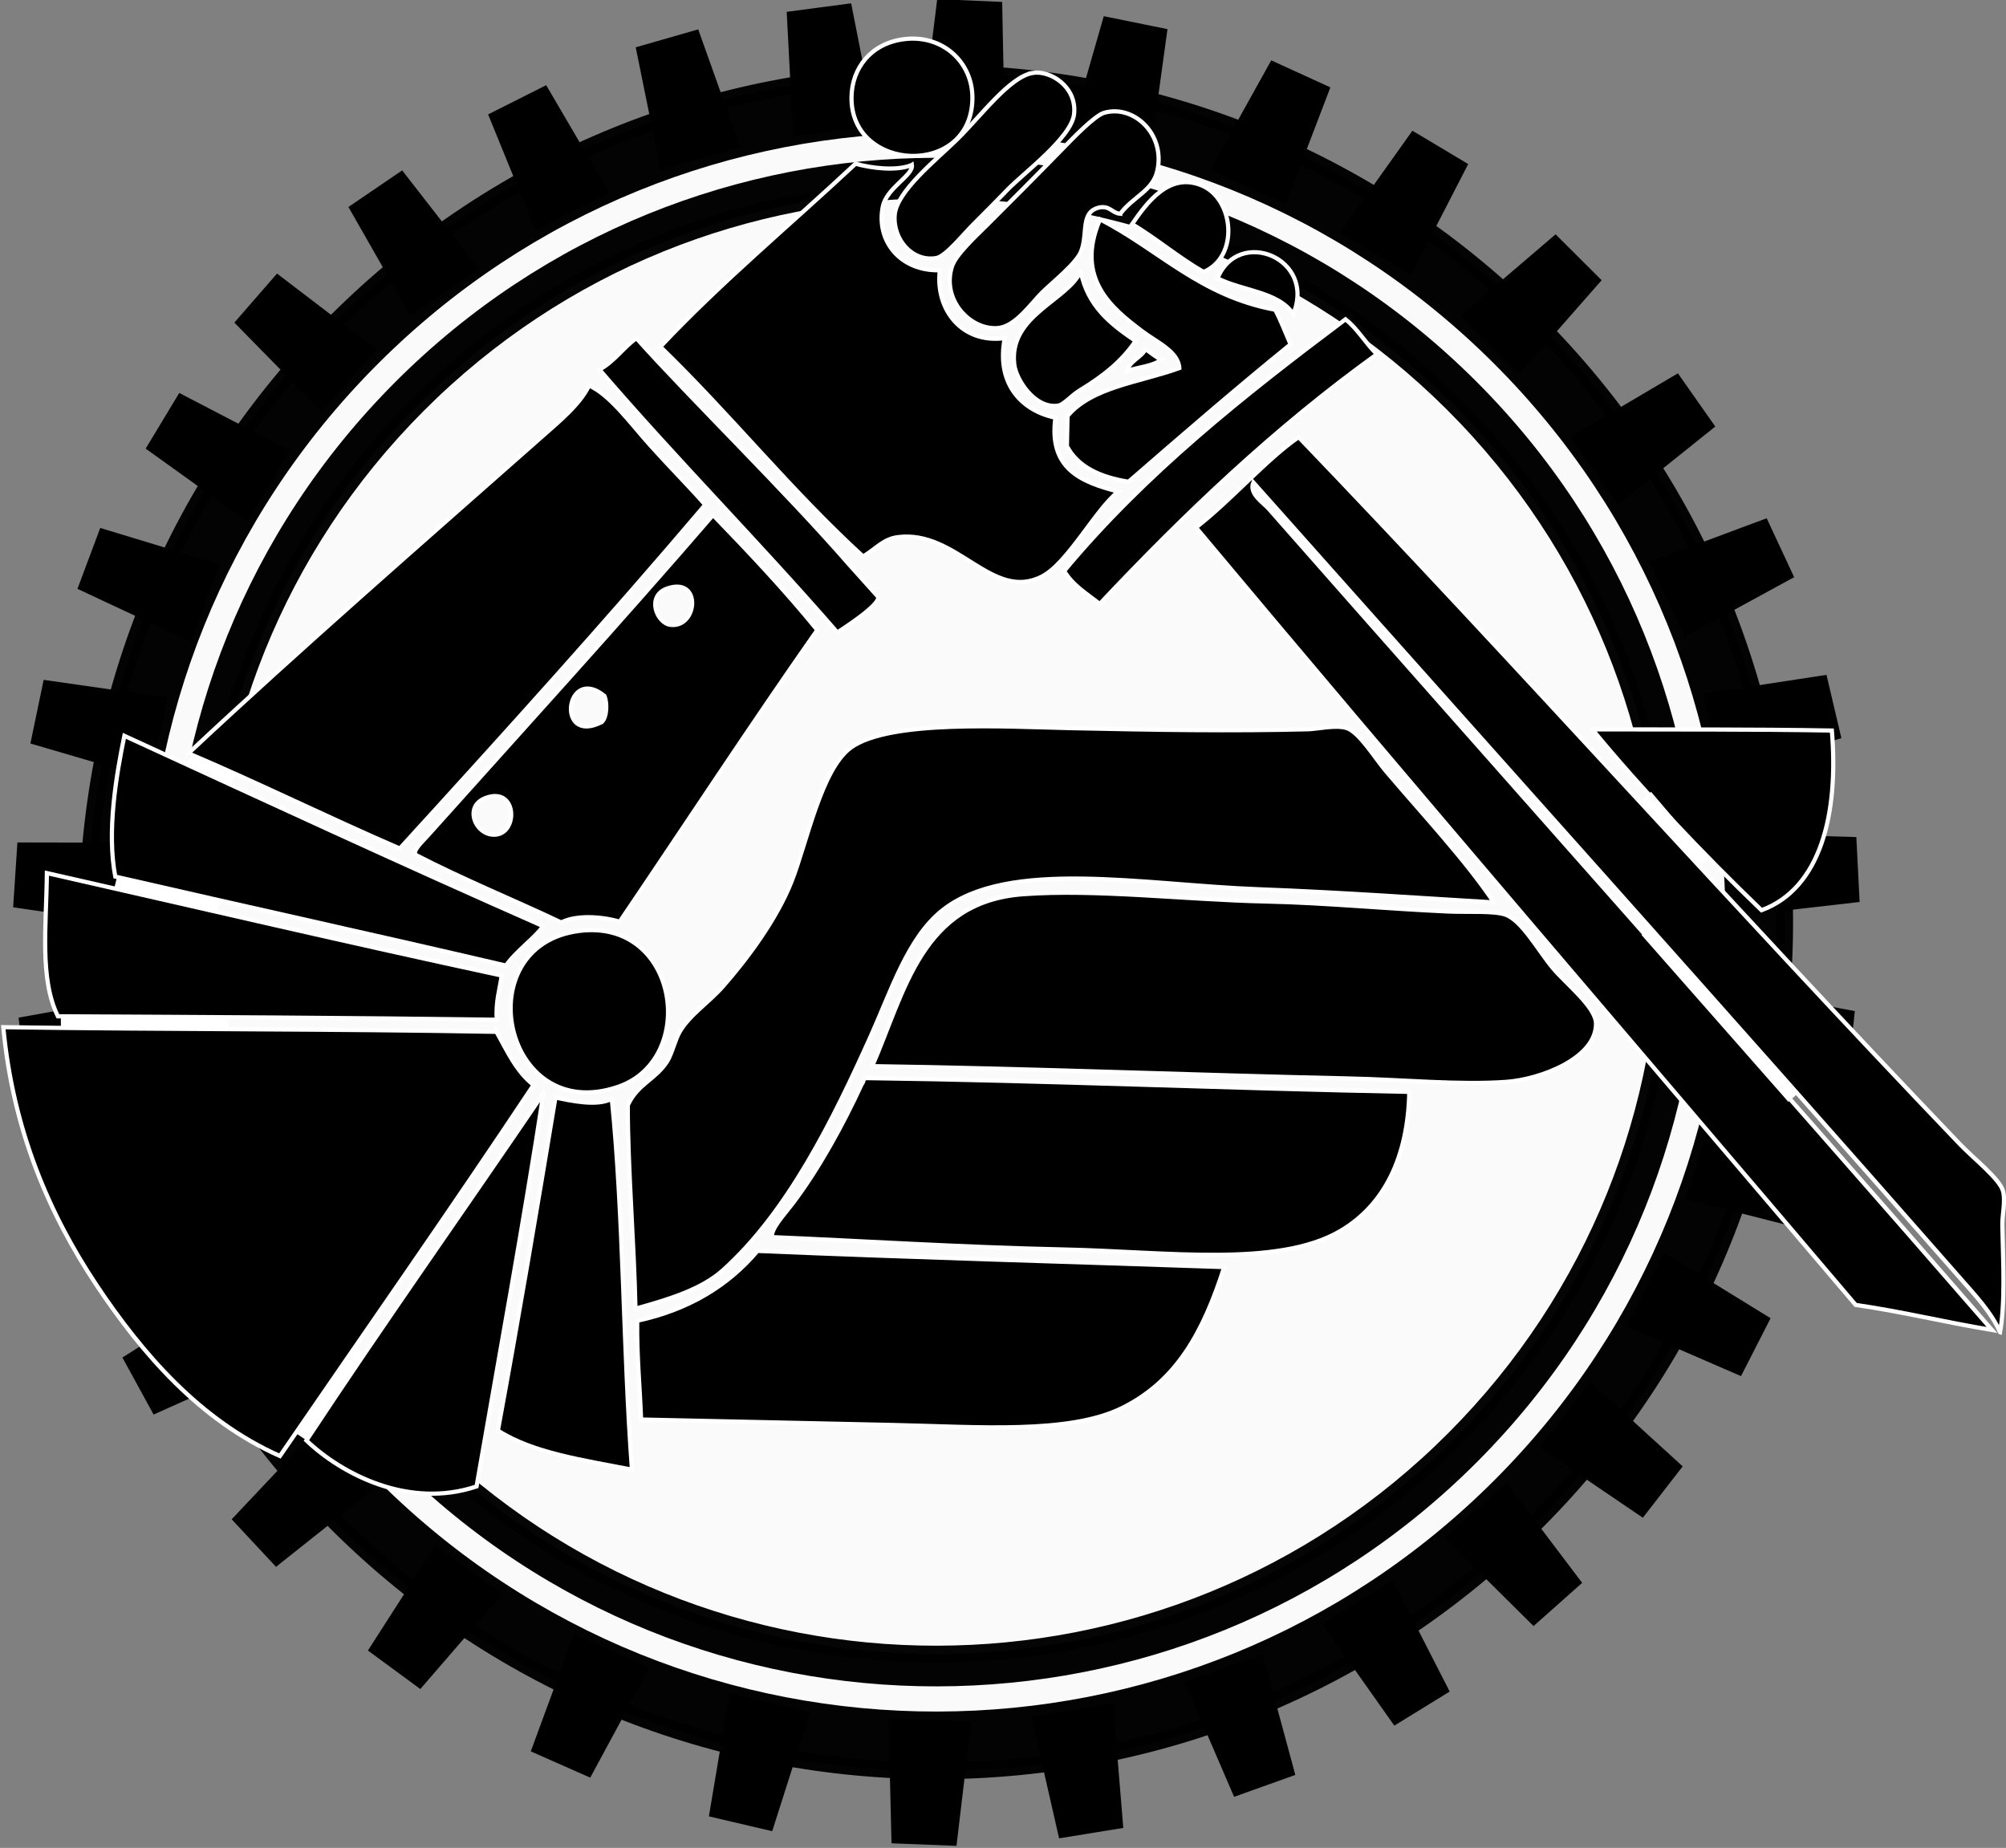 <?xml version="1.0" encoding="UTF-8" standalone="no"?>
<!-- Generator: Adobe Illustrator 15.0.2, SVG Export Plug-In . SVG Version: 6.00 Build 0)  -->

<svg
   xmlns:dc="http://purl.org/dc/elements/1.1/"
   xmlns:cc="http://creativecommons.org/ns#"
   xmlns:rdf="http://www.w3.org/1999/02/22-rdf-syntax-ns#"
   xmlns:svg="http://www.w3.org/2000/svg"
   xmlns="http://www.w3.org/2000/svg"
   xmlns:sodipodi="http://sodipodi.sourceforge.net/DTD/sodipodi-0.dtd"
   xmlns:inkscape="http://www.inkscape.org/namespaces/inkscape"
   version="1.1"
   id="Layer_1"
   x="0px"
   y="0px"
   width="239.046"
   height="220.198"
   viewBox="0 0 239.046 220.197"
   enable-background="new 0 0 256.09 198.96"
   xml:space="preserve"
   inkscape:version="0.48.3.1 r9886"
   sodipodi:docname="znak_pancerny_2.svg"><rect x="0" y="0" width="239.046" height="220.197" fill="#808080" stroke="none"/><defs
   id="defs57">
	
	
	
	
	
	
	
	
	
	
	
	
	
	
	
	
	
	
	
	
	
	
	
	
	
</defs><sodipodi:namedview
   pagecolor="#ffffff"
   bordercolor="#666666"
   borderopacity="1"
   objecttolerance="10"
   gridtolerance="10"
   guidetolerance="10"
   inkscape:pageopacity="0"
   inkscape:pageshadow="2"
   inkscape:window-width="1280"
   inkscape:window-height="750"
   id="namedview55"
   showgrid="false"
   inkscape:zoom="1.7201431"
   inkscape:cx="-70.28751"
   inkscape:cy="93.94945"
   inkscape:window-x="-8"
   inkscape:window-y="-8"
   inkscape:window-maximized="1"
   inkscape:current-layer="Layer_1"
   fit-margin-top="0"
   fit-margin-left="0"
   fit-margin-right="0"
   fit-margin-bottom="0"
   showguides="true"
   inkscape:guide-bbox="true" />

<g
   id="g3053"
   transform="translate(-242.477,32.225)"><g
     id="g3127"
     transform="matrix(0.708,0.706,-0.706,0.708,353.92,-78.041)"><g
       transform="matrix(1.07,0,0,1.07,-311.424,21.622)"
       id="g3129"><path
         transform="matrix(0.909,0,0,0.909,570.608,6.179)"
         d="m -90.436,84.27 c 0,57.439 -46.563,104.002 -104.002,104.002 -57.439,0 -104.002,-46.563 -104.002,-104.002 0,-57.439 46.563,-104.002 104.002,-104.002 57.439,0 104.002,46.563 104.002,104.002 z"
         sodipodi:ry="104.00182"
         sodipodi:rx="104.00182"
         sodipodi:cy="84.270248"
         sodipodi:cx="-194.43819"
         id="path3131"
         style="opacity:0.978;color:#000000;fill:#000000;fill-opacity:1;stroke:#000000;stroke-width:2.056;stroke-linecap:butt;stroke-linejoin:miter;stroke-miterlimit:4;stroke-opacity:1;stroke-dasharray:none;stroke-dashoffset:0;marker:none;visibility:visible;display:inline;overflow:visible;enable-background:accumulate"
         sodipodi:type="arc" /><path
         sodipodi:type="arc"
         style="opacity:0.978;color:#000000;fill:none;stroke:#ffffff;stroke-width:3.37;stroke-linecap:butt;stroke-linejoin:miter;stroke-miterlimit:4;stroke-opacity:1;stroke-dasharray:none;stroke-dashoffset:0;marker:none;visibility:visible;display:inline;overflow:visible;enable-background:accumulate"
         id="path3133"
         sodipodi:cx="-194.43819"
         sodipodi:cy="84.270248"
         sodipodi:rx="104.00182"
         sodipodi:ry="104.00182"
         d="m -90.436,84.27 c 0,57.439 -46.563,104.002 -104.002,104.002 -57.439,0 -104.002,-46.563 -104.002,-104.002 0,-57.439 46.563,-104.002 104.002,-104.002 57.439,0 104.002,46.563 104.002,104.002 z"
         transform="matrix(0.832,0,0,0.832,555.651,12.661)" /><path
         transform="matrix(0.784,0,0,0.784,546.303,16.713)"
         d="m -90.436,84.27 c 0,57.439 -46.563,104.002 -104.002,104.002 -57.439,0 -104.002,-46.563 -104.002,-104.002 0,-57.439 46.563,-104.002 104.002,-104.002 57.439,0 104.002,46.563 104.002,104.002 z"
         sodipodi:ry="104.00182"
         sodipodi:rx="104.00182"
         sodipodi:cy="84.270248"
         sodipodi:cx="-194.43819"
         id="path3135"
         style="opacity:0.978;color:#000000;fill:#ffffff;fill-opacity:1;stroke:#000000;stroke-width:2.384;stroke-linecap:butt;stroke-linejoin:miter;stroke-miterlimit:4;stroke-opacity:1;stroke-dasharray:none;stroke-dashoffset:0;marker:none;visibility:visible;display:inline;overflow:visible;enable-background:accumulate"
         sodipodi:type="arc" /><path
         style="fill:#000000;fill-opacity:1;stroke:#000000;stroke-width:0.934px;stroke-linecap:butt;stroke-linejoin:miter;stroke-opacity:1"
         d="m 320.778,31.38 -9.638,-8.708 3.884,-5.051 10.766,7.242 z"
         id="path3137"
         inkscape:connector-curvature="0"
         sodipodi:nodetypes="ccccc" /><path
         sodipodi:nodetypes="ccccc"
         inkscape:connector-curvature="0"
         id="path3139"
         d="m 388.054,-6.783 1.028,-12.949 6.372,0 0.822,12.949 z"
         style="fill:#000000;fill-opacity:1;stroke:#000000;stroke-width:0.934px;stroke-linecap:butt;stroke-linejoin:miter;stroke-opacity:1" /><path
         sodipodi:nodetypes="ccccc"
         inkscape:connector-curvature="0"
         id="path3141"
         d="m 312.825,44.442 -10.818,-7.19 3.096,-5.569 11.717,5.573 z"
         style="fill:#000000;fill-opacity:1;stroke:#000000;stroke-width:0.934px;stroke-linecap:butt;stroke-linejoin:miter;stroke-opacity:1" /><path
         sodipodi:nodetypes="ccccc"
         inkscape:connector-curvature="0"
         id="path3143"
         d="m 329.986,20.193 -7.976,-10.253 4.704,-4.298 9.341,9.005 z"
         style="fill:#000000;fill-opacity:1;stroke:#000000;stroke-width:0.934px;stroke-linecap:butt;stroke-linejoin:miter;stroke-opacity:1" /><path
         style="fill:#000000;fill-opacity:1;stroke:#000000;stroke-width:0.934px;stroke-linecap:butt;stroke-linejoin:miter;stroke-opacity:1"
         d="m 342.753,9.659 -6.277,-11.372 5.317,-3.511 7.821,10.353 z"
         id="path3145"
         inkscape:connector-curvature="0"
         sodipodi:nodetypes="ccccc" /><path
         sodipodi:nodetypes="ccccc"
         inkscape:connector-curvature="0"
         id="path3147"
         d="m 356.652,1.232 -3.544,-12.497 5.973,-2.218 5.279,11.853 z"
         style="fill:#000000;fill-opacity:1;stroke:#000000;stroke-width:0.934px;stroke-linecap:butt;stroke-linejoin:miter;stroke-opacity:1" /><path
         style="fill:#000000;fill-opacity:1;stroke:#000000;stroke-width:0.934px;stroke-linecap:butt;stroke-linejoin:miter;stroke-opacity:1"
         d="m 371.883,-3.948 -2.144,-12.811 6.181,-1.546 3.939,12.363 z"
         id="path3149"
         inkscape:connector-curvature="0"
         sodipodi:nodetypes="ccccc" /><path
         sodipodi:nodetypes="ccccc"
         inkscape:connector-curvature="0"
         id="path3151"
         d="m 450.323,13.227 9.458,-8.904 4.721,4.279 -8.087,10.146 z"
         style="fill:#000000;fill-opacity:1;stroke:#000000;stroke-width:0.934px;stroke-linecap:butt;stroke-linejoin:miter;stroke-opacity:1" /><path
         style="fill:#000000;fill-opacity:1;stroke:#000000;stroke-width:0.934px;stroke-linecap:butt;stroke-linejoin:miter;stroke-opacity:1"
         d="m 437.08,4.324 7.705,-10.458 5.413,3.362 -6.134,11.434 z"
         id="path3153"
         inkscape:connector-curvature="0"
         sodipodi:nodetypes="ccccc" /><path
         sodipodi:nodetypes="ccccc"
         inkscape:connector-curvature="0"
         id="path3155"
         d="m 422.459,-2.013 5.417,-11.806 5.983,2.19 -3.679,12.442 z"
         style="fill:#000000;fill-opacity:1;stroke:#000000;stroke-width:0.934px;stroke-linecap:butt;stroke-linejoin:miter;stroke-opacity:1" /><path
         style="fill:#000000;fill-opacity:1;stroke:#000000;stroke-width:0.934px;stroke-linecap:butt;stroke-linejoin:miter;stroke-opacity:1"
         d="m 406.312,-5.746 3.262,-12.573 6.275,1.107 -1.44,12.895 z"
         id="path3157"
         inkscape:connector-curvature="0"
         sodipodi:nodetypes="ccccc" /><path
         style="fill:#000000;fill-opacity:1;stroke:#000000;stroke-width:0.934px;stroke-linecap:butt;stroke-linejoin:miter;stroke-opacity:1"
         d="m 307.57,59.095 -11.966,-5.054 2.007,-6.047 12.549,3.298 z"
         id="path3159"
         inkscape:connector-curvature="0"
         sodipodi:nodetypes="ccccc" /><path
         sodipodi:nodetypes="ccccc"
         inkscape:connector-curvature="0"
         id="path3161"
         d="m 304.352,75.696 -12.525,-3.441 1.197,-6.258 12.873,1.624 z"
         style="fill:#000000;fill-opacity:1;stroke:#000000;stroke-width:0.934px;stroke-linecap:butt;stroke-linejoin:miter;stroke-opacity:1" /><path
         style="fill:#000000;fill-opacity:1;stroke:#000000;stroke-width:0.934px;stroke-linecap:butt;stroke-linejoin:miter;stroke-opacity:1"
         d="m 304.809,90.364 -12.989,-0.144 -0.433,-6.357 12.863,-1.701 z"
         id="path3163"
         inkscape:connector-curvature="0"
         sodipodi:nodetypes="ccccc" /><path
         sodipodi:nodetypes="ccccc"
         inkscape:connector-curvature="0"
         id="path3165"
         d="m 307.47,104.975 -12.82,2.091 -1.52,-6.188 12.379,-3.888 z"
         style="fill:#000000;fill-opacity:1;stroke:#000000;stroke-width:0.934px;stroke-linecap:butt;stroke-linejoin:miter;stroke-opacity:1" /><path
         style="fill:#000000;fill-opacity:1;stroke:#000000;stroke-width:0.934px;stroke-linecap:butt;stroke-linejoin:miter;stroke-opacity:1"
         d="m 312.411,119.022 -12.217,4.413 -2.632,-5.803 11.453,-6.098 z"
         id="path3167"
         inkscape:connector-curvature="0"
         sodipodi:nodetypes="ccccc" /><path
         sodipodi:nodetypes="ccccc"
         inkscape:connector-curvature="0"
         id="path3169"
         d="m 319.958,133.085 -11.404,6.218 -3.483,-5.335 10.393,-7.767 z"
         style="fill:#000000;fill-opacity:1;stroke:#000000;stroke-width:0.934px;stroke-linecap:butt;stroke-linejoin:miter;stroke-opacity:1" /><path
         style="fill:#000000;fill-opacity:1;stroke:#000000;stroke-width:0.934px;stroke-linecap:butt;stroke-linejoin:miter;stroke-opacity:1"
         d="m 330.414,145.813 -10.424,7.751 -4.194,-4.796 9.206,-9.143 z"
         id="path3171"
         inkscape:connector-curvature="0"
         sodipodi:nodetypes="ccccc" /><path
         sodipodi:nodetypes="ccccc"
         inkscape:connector-curvature="0"
         id="path3173"
         d="m 343.515,156.847 -8.865,9.495 -4.987,-3.966 7.417,-10.646 z"
         style="fill:#000000;fill-opacity:1;stroke:#000000;stroke-width:0.934px;stroke-linecap:butt;stroke-linejoin:miter;stroke-opacity:1" /><path
         style="fill:#000000;fill-opacity:1;stroke:#000000;stroke-width:0.934px;stroke-linecap:butt;stroke-linejoin:miter;stroke-opacity:1"
         d="m 358.322,164.886 -6.666,11.148 -5.71,-2.827 5.009,-11.969 z"
         id="path3175"
         inkscape:connector-curvature="0"
         sodipodi:nodetypes="ccccc" /><path
         sodipodi:nodetypes="ccccc"
         inkscape:connector-curvature="0"
         id="path3177"
         d="m 375.255,170.453 -4.643,12.132 -6.112,-1.799 2.868,-12.654 z"
         style="fill:#000000;fill-opacity:1;stroke:#000000;stroke-width:0.934px;stroke-linecap:butt;stroke-linejoin:miter;stroke-opacity:1" /><path
         style="fill:#000000;fill-opacity:1;stroke:#000000;stroke-width:0.934px;stroke-linecap:butt;stroke-linejoin:miter;stroke-opacity:1"
         d="m 393.605,172.152 -1.494,12.903 -6.368,-0.23 -0.355,-12.97 z"
         id="path3179"
         inkscape:connector-curvature="0"
         sodipodi:nodetypes="ccccc" /><path
         sodipodi:nodetypes="ccccc"
         inkscape:connector-curvature="0"
         id="path3181"
         d="m 412.098,170.472 0.922,12.957 -6.3,0.954 -2.751,-12.68 z"
         style="fill:#000000;fill-opacity:1;stroke:#000000;stroke-width:0.934px;stroke-linecap:butt;stroke-linejoin:miter;stroke-opacity:1" /><path
         style="fill:#000000;fill-opacity:1;stroke:#000000;stroke-width:0.934px;stroke-linecap:butt;stroke-linejoin:miter;stroke-opacity:1"
         d="m 429.621,164.719 3.697,12.452 -5.946,2.291 -5.423,-11.787 z"
         id="path3183"
         inkscape:connector-curvature="0"
         sodipodi:nodetypes="ccccc" /><path
         sodipodi:nodetypes="ccccc"
         inkscape:connector-curvature="0"
         id="path3185"
         d="m 445.896,155.641 5.941,11.551 -5.418,3.353 -7.514,-10.578 z"
         style="fill:#000000;fill-opacity:1;stroke:#000000;stroke-width:0.934px;stroke-linecap:butt;stroke-linejoin:miter;stroke-opacity:1" /><path
         style="fill:#000000;fill-opacity:1;stroke:#000000;stroke-width:0.934px;stroke-linecap:butt;stroke-linejoin:miter;stroke-opacity:1"
         d="m 459.483,143.757 8.021,10.217 -4.685,4.319 -9.381,-8.963 z"
         id="path3187"
         inkscape:connector-curvature="0"
         sodipodi:nodetypes="ccccc" /><path
         sodipodi:nodetypes="ccccc"
         inkscape:connector-curvature="0"
         id="path3189"
         d="m 469.362,131.15 9.892,8.419 -3.733,5.164 -10.976,-6.919 z"
         style="fill:#000000;fill-opacity:1;stroke:#000000;stroke-width:0.934px;stroke-linecap:butt;stroke-linejoin:miter;stroke-opacity:1" /><path
         style="fill:#000000;fill-opacity:1;stroke:#000000;stroke-width:0.934px;stroke-linecap:butt;stroke-linejoin:miter;stroke-opacity:1"
         d="m 477.422,115.49 11.257,6.481 -2.732,5.756 -12.051,-4.809 z"
         id="path3191"
         inkscape:connector-curvature="0"
         sodipodi:nodetypes="ccccc" /><path
         sodipodi:nodetypes="ccccc"
         inkscape:connector-curvature="0"
         id="path3193"
         d="m 481.997,99.361 12.353,4.015 -1.484,6.196 -12.784,-2.216 z"
         style="fill:#000000;fill-opacity:1;stroke:#000000;stroke-width:0.934px;stroke-linecap:butt;stroke-linejoin:miter;stroke-opacity:1" /><path
         style="fill:#000000;fill-opacity:1;stroke:#000000;stroke-width:0.934px;stroke-linecap:butt;stroke-linejoin:miter;stroke-opacity:1"
         d="m 483.45,82.669 12.863,1.808 -0.385,6.36 -12.975,0.038 z"
         id="path3195"
         inkscape:connector-curvature="0"
         sodipodi:nodetypes="ccccc" /><path
         sodipodi:nodetypes="ccccc"
         inkscape:connector-curvature="0"
         id="path3197"
         d="m 482.186,68.047 12.976,-0.583 0.789,6.323 -12.748,2.419 z"
         style="fill:#000000;fill-opacity:1;stroke:#000000;stroke-width:0.934px;stroke-linecap:butt;stroke-linejoin:miter;stroke-opacity:1" /><path
         style="fill:#000000;fill-opacity:1;stroke:#000000;stroke-width:0.934px;stroke-linecap:butt;stroke-linejoin:miter;stroke-opacity:1"
         d="m 477.901,51.925 12.641,-2.99 1.952,6.065 -12.074,4.75 z"
         id="path3199"
         inkscape:connector-curvature="0"
         sodipodi:nodetypes="ccccc" /><path
         sodipodi:nodetypes="ccccc"
         inkscape:connector-curvature="0"
         id="path3201"
         d="m 471.237,37.704 12.002,-4.967 2.895,5.676 -11.162,6.615 z"
         style="fill:#000000;fill-opacity:1;stroke:#000000;stroke-width:0.934px;stroke-linecap:butt;stroke-linejoin:miter;stroke-opacity:1" /><path
         style="fill:#000000;fill-opacity:1;stroke:#000000;stroke-width:0.934px;stroke-linecap:butt;stroke-linejoin:miter;stroke-opacity:1"
         d="m 462.521,25.484 10.73,-7.321 3.996,4.963 -9.57,8.762 z"
         id="path3203"
         inkscape:connector-curvature="0"
         sodipodi:nodetypes="ccccc" /></g><g
       transform="translate(-288.587,31.202)"
       id="g3205"><g
         id="g3207"
         transform="matrix(0.996,-0.085,0.085,0.996,257.698,-30.278)"><path
           clip-rule="evenodd"
           stroke-miterlimit="10"
           d="m 60.464,42.824 c 3.114,-3.437 8.06,-3.269 10.839,0.104 6.033,7.325 -5.437,16.126 -11.13,9.163 -2.187,-2.675 -2.347,-6.355 0.291,-9.267 z"
           id="path3209"
           inkscape:connector-curvature="0"
           style="fill-rule:evenodd;stroke:#ffffff;stroke-width:0.5;stroke-miterlimit:10" /><path
           clip-rule="evenodd"
           stroke-miterlimit="10"
           d="m 74.85,35.98 c 1.352,-1.591 5.093,-2.168 6.936,0.583 1.561,2.33 -0.081,9.263 -0.271,11.92 -0.143,2.001 -0.258,3.531 -0.473,5.923 -0.161,1.794 -0.059,5.009 -0.81,5.887 -1.868,2.181 -5.384,1.619 -7.086,-0.77 -1.634,-2.292 -0.446,-8.149 -0.103,-11.619 0.395,-4 -0.01,-9.784 1.807,-11.924 z"
           id="path3211"
           inkscape:connector-curvature="0"
           style="fill-rule:evenodd;stroke:#ffffff;stroke-width:0.5;stroke-miterlimit:10" /><path
           clip-rule="evenodd"
           stroke-miterlimit="10"
           d="m 93.644,42.119 c -0.802,0.565 -1.485,0.046 -2.321,0.942 -1.569,1.935 0.853,3.239 1.625,5.468 0.514,1.483 -0.243,5.087 -0.396,6.785 -0.161,1.8 0.155,5.048 -1.221,6.525 -2.253,2.418 -7.374,1.941 -9.001,-2.002 -0.57,-1.383 -0.148,-4.565 0.022,-6.484 0.352,-3.989 0.741,-8.588 1.056,-12.859 0.125,-1.696 0.37,-5.395 1.034,-6.374 2.042,-3.011 7.188,-2.732 9.261,1.177 1.177,2.22 -0.175,4.121 -0.059,6.822 z"
           id="path3213"
           inkscape:connector-curvature="0"
           style="fill-rule:evenodd;stroke:#ffffff;stroke-width:0.5;stroke-miterlimit:10" /><path
           clip-rule="evenodd"
           stroke-miterlimit="10"
           d="m 70.883,53.644 c 0.951,0.849 -0.57,3.994 0.54,6.033 1.985,3.646 6.543,4.585 10.086,1.437 2.601,3.966 7.695,5.019 11.135,1.21 2.564,4.653 6.881,5.438 10.728,3.385 3.302,5.229 7.318,3.875 11.4,1.921 -0.696,3.378 0.889,10.413 -0.454,13.607 -2.59,6.161 -11.366,2.23 -16.174,7.461 -1.151,1.253 -1.074,2.569 -1.676,4.427 -11.613,-0.475 -23.028,-2.781 -34.604,-3.589 0.603,-10.632 2.505,-21.123 3.783,-31.681 1.778,-0.808 4.327,-2.449 5.236,-4.21 z"
           id="path3215"
           inkscape:connector-curvature="0"
           style="fill-rule:evenodd;stroke:#ffffff;stroke-width:0.5;stroke-miterlimit:10" /><path
           clip-rule="evenodd"
           stroke-miterlimit="10"
           d="m 105.71,41.04 c -3.423,0.61 -6.776,0.566 -10.192,1.112 -0.279,-3.028 -0.635,-7.566 3.352,-8.854 4.023,-1.299 8.968,3.614 6.841,7.742 z"
           id="path3217"
           inkscape:connector-curvature="0"
           style="fill-rule:evenodd;stroke:#ffffff;stroke-width:0.5;stroke-miterlimit:10" /><path
           clip-rule="evenodd"
           stroke-miterlimit="10"
           d="m 115.152,38.992 c 1.362,0.553 2.702,1.309 4.053,1.977 -1.584,8.192 -3.037,17.31 -4.249,24.973 -2.922,1.758 -5.739,2.54 -8.355,1.482 -0.752,-0.935 -1.504,-1.87 -2.256,-2.806 -0.009,-4.553 4.059,-8.663 6.528,-12.947 -1.374,-1.444 -3.994,-0.623 -6.261,-0.509 -4.366,0.219 -10.17,0.419 -12.385,-6.979 7.645,-1.766 14.981,-0.671 22.926,-5.191 z"
           id="path3219"
           inkscape:connector-curvature="0"
           style="fill-rule:evenodd;stroke:#ffffff;stroke-width:0.5;stroke-miterlimit:10" /><path
           clip-rule="evenodd"
           stroke-miterlimit="10"
           d="m 117.135,38.013 c -3.026,-0.952 -6.454,1.802 -9.663,2.534 -2.045,-6.331 7.518,-9.392 9.663,-2.534 z"
           id="path3221"
           inkscape:connector-curvature="0"
           style="fill-rule:evenodd;stroke:#ffffff;stroke-width:0.5;stroke-miterlimit:10" /><path
           clip-rule="evenodd"
           stroke-miterlimit="10"
           d="m 94.452,50.4 c 3.242,2.633 6.78,2.542 10.35,2.149 0.298,2.865 -0.231,5.612 -1.29,8.736 -0.434,1.279 -0.347,2.603 -0.855,3.151 -1.894,2.048 -5.816,0.794 -7.123,-0.432 -4.301,-4.039 -0.04,-9.94 -1.083,-13.603 z"
           id="path3223"
           inkscape:connector-curvature="0"
           style="fill-rule:evenodd;stroke:#ffffff;stroke-width:0.5;stroke-miterlimit:10" /><path
           clip-rule="evenodd"
           stroke-miterlimit="10"
           d="m 127.848,35.251 c -3.681,14.508 -5.318,29.239 -6.151,44.056 -1.94,0.054 -3.911,0.382 -5.773,-0.286 -0.077,-15.087 2.952,-29.838 6.375,-44.544 1.885,-0.064 3.685,0.643 5.548,0.774 z"
           id="path3225"
           inkscape:connector-curvature="0"
           style="fill-rule:evenodd;stroke:#ffffff;stroke-width:0.5;stroke-miterlimit:10" /><path
           clip-rule="evenodd"
           stroke-miterlimit="10"
           d="m 99.938,102.036 c -13.929,-2.206 -27.96,-3.47 -41.881,-5.745 0.731,-1.854 0.484,-3.816 0.961,-5.7 9.727,1.383 25.246,2.521 36.743,4.333 0.896,0.141 5.195,0.717 5.212,0.737 0.718,0.82 -0.835,5.637 -1.034,6.374 z"
           id="path3227"
           inkscape:connector-curvature="0"
           style="fill-rule:evenodd;stroke:#ffffff;stroke-width:0.5;stroke-miterlimit:10" /><path
           clip-rule="evenodd"
           stroke-miterlimit="10"
           d="m 106.339,52.545 c 0.752,-0.113 1.485,-0.044 2.248,-0.268 -0.27,1.279 -1.541,2.449 -2.277,3.679 -0.519,-1.194 0.269,-2.246 0.029,-3.411 z"
           id="path3229"
           inkscape:connector-curvature="0"
           style="fill-rule:evenodd;stroke:#ffffff;stroke-width:0.5;stroke-miterlimit:10" /><path
           clip-rule="evenodd"
           stroke-miterlimit="10"
           d="m 78.083,100.516 c -0.089,18.312 -0.766,36.562 -1.515,54.802 -8.881,2.663 -17.707,4.806 -26.594,7.523 2.166,-18.022 5.124,-36.904 7.924,-55.642 0.456,-3.051 1.067,-6.258 0.429,-8.659 2.641,-0.764 6.702,0.274 10.159,0.762 3.427,0.485 6.784,0.776 9.598,1.214 z"
           id="path3231"
           inkscape:connector-curvature="0"
           style="fill-rule:evenodd;stroke:#ffffff;stroke-width:0.5;stroke-miterlimit:10" /><path
           clip-rule="evenodd"
           stroke-miterlimit="10"
           d="m 259.736,76.72 c -2.265,-1.137 -5.083,-1.46 -7.651,-1.855 -41.368,-6.348 -84.143,-12.349 -125.684,-18.433 0.452,1.396 2.455,1.078 3.451,1.228 42.502,6.437 86.901,12.827 128.985,19.475 -4.805,2.854 -9.552,5.178 -14.373,8.169 -39.949,-6.777 -79.924,-13.291 -119.842,-20.359 1.125,-5.226 1.179,-11.48 2.434,-16.123 37.453,4.005 76.235,9.647 114.58,13.813 2.426,0.263 6.36,0.115 7.574,0.993 0.998,0.722 1.722,2.228 2.557,3.18 2.851,3.256 6.186,6.803 7.97,9.912 z"
           id="path3233"
           inkscape:connector-curvature="0"
           style="fill-rule:evenodd;stroke:#ffffff;stroke-width:0.5;stroke-miterlimit:10" /><path
           clip-rule="evenodd"
           stroke-miterlimit="10"
           d="m 97.917,103.354 c 1.218,13.902 2.893,27.855 4.338,41.782 -1.972,0.838 -4.516,2.69 -5.274,4.547 -6.15,1.618 -12.343,3.624 -18.466,4.993 -0.637,-0.074 -0.417,-1.669 -0.382,-2.773 0.519,-16.461 1.242,-34.41 1.449,-51.054 6.133,0.639 12.259,1.342 18.335,2.504 z M 84.112,114.145 c 2.759,-1.779 -0.822,-6.879 -3.081,-3.066 -1.354,2.286 1.688,3.964 3.081,3.066 z m 1.197,14.128 c 0.078,-0.844 -0.911,-2.131 -1.768,-2.582 -5.969,0.108 -0.65,8.317 1.768,2.582 z m -0.966,18.331 c 1.735,-1.965 -1.897,-5.932 -3.829,-2.464 -1.429,2.562 2.214,4.292 3.829,2.464 z"
           id="path3235"
           inkscape:connector-curvature="0"
           style="fill-rule:evenodd;stroke:#ffffff;stroke-width:0.5;stroke-miterlimit:10" /><path
           clip-rule="evenodd"
           stroke-miterlimit="10"
           d="m 198.237,34.704 c 7.068,7.107 11.073,15.296 7.362,21.796 -9.717,-0.644 -20.283,-1.853 -29.319,-3.526 7.293,-6.093 14.474,-12.198 21.957,-18.27 z"
           id="path3237"
           inkscape:connector-curvature="0"
           style="fill-rule:evenodd;stroke:#ffffff;stroke-width:0.5;stroke-miterlimit:10" /><path
           clip-rule="evenodd"
           stroke-miterlimit="10"
           d="m 180.574,76.314 c -6.816,5.083 -14.704,10.783 -22.485,16.847 -10.772,8.394 -25.288,16.376 -27.26,26.229 -1.023,5.111 1.485,11.156 3.115,16.897 3.002,10.572 5.922,22.434 4.465,32.747 -0.475,3.362 -2.666,6.763 -5.034,10.208 -5.316,-6.071 -11.527,-12.279 -16.311,-17.989 -0.732,-2.77 0.548,-4.353 0.245,-6.972 -0.119,-1.024 -0.948,-2.629 -1.134,-3.708 -0.397,-2.313 0.413,-4.932 0.468,-7.461 0.099,-4.447 -0.254,-10.279 -1.798,-14.876 -1.556,-4.634 -5.912,-12.508 -4.839,-16.743 1.404,-5.535 12.558,-13.792 18.583,-18.636 7.985,-6.42 14.894,-12.043 21.77,-18.12 0.781,-0.69 2.16,-2.536 3.403,-3.044 1.457,-0.595 4.846,0.571 6.899,0.92 6.755,1.149 14.052,2.006 19.913,3.7 z"
           id="path3239"
           inkscape:connector-curvature="0"
           style="fill-rule:evenodd;stroke:#ffffff;stroke-width:0.5;stroke-miterlimit:10" /><path
           clip-rule="evenodd"
           stroke-miterlimit="10"
           d="m 42.785,166.158 c 17.596,-4.834 35.184,-9.602 52.813,-14.747 0.197,1.519 -0.555,4.365 -0.359,6.448 -14.151,7.17 -28.331,14.609 -42.488,21.843 -4.21,-3.422 -7.64,-9.24 -9.966,-13.544 z"
           id="path3241"
           inkscape:connector-curvature="0"
           style="fill-rule:evenodd;stroke:#ffffff;stroke-width:0.5;stroke-miterlimit:10" /><path
           clip-rule="evenodd"
           stroke-miterlimit="10"
           d="m 136.385,138.942 c -2.792,-9.373 -8.091,-18.799 0.571,-27.251 6.246,-6.096 15.207,-11.919 22.782,-18.01 5.41,-4.35 11.291,-8.386 17.286,-12.974 1.966,-1.503 4.196,-3.674 5.575,-4.174 1.957,-0.71 5.781,0.79 8.398,1.253 2.417,0.428 6.888,0.258 8.175,1.742 2.689,3.104 -0.702,9.299 -3.719,12.229 -4.038,3.921 -9.568,7.693 -14.589,11.73 -14.535,11.689 -30.115,23.731 -44.478,35.455 z"
           id="path3243"
           inkscape:connector-curvature="0"
           style="fill-rule:evenodd;stroke:#ffffff;stroke-width:0.5;stroke-miterlimit:10" /><path
           clip-rule="evenodd"
           stroke-miterlimit="10"
           d="m 95.617,159.095 c 0.899,1.463 1.471,2.891 2.934,4.416 -13.586,11.099 -26.946,22.223 -40.324,33.345 -4.561,-1.997 -7.994,-7.379 -11.987,-12.227 16.455,-8.475 32.894,-16.804 49.376,-25.534 z"
           id="path3245"
           inkscape:connector-curvature="0"
           style="fill-rule:evenodd;stroke:#ffffff;stroke-width:0.5;stroke-miterlimit:10" /><path
           clip-rule="evenodd"
           stroke-miterlimit="10"
           d="m 99.266,149.078 c 8.124,-8.801 20.748,2.541 15.508,11.244 -7.487,12.431 -24.746,-1.234 -15.508,-11.244 z"
           id="path3247"
           inkscape:connector-curvature="0"
           style="fill-rule:evenodd;stroke:#ffffff;stroke-width:0.5;stroke-miterlimit:10" /><path
           clip-rule="evenodd"
           stroke-miterlimit="10"
           d="m 99.454,164.632 c 2.46,0.935 4.892,2.109 7.464,2.006 2.011,17.801 3.558,35.552 5.303,53.324 -10.035,2.897 -20.444,1.217 -29.877,-1.539 -9.665,-2.823 -19.467,-7.695 -28.264,-16.385 15.267,-12.452 30.008,-24.962 45.374,-37.405 z"
           id="path3249"
           inkscape:connector-curvature="0"
           style="fill-rule:evenodd;stroke:#ffffff;stroke-width:0.5;stroke-miterlimit:10" /><path
           clip-rule="evenodd"
           stroke-miterlimit="10"
           d="m 136.728,140.516 c 16.924,-13.842 33.746,-26.748 50.651,-40.418 4.949,6.122 6.413,12.354 4.355,18.056 -2.923,8.099 -14.261,15.161 -23.634,22.697 -9.804,7.883 -19.524,15.04 -27.76,21.394 -0.742,-0.731 -0.598,-2.938 -0.686,-4.684 -0.254,-5.07 -1.416,-10.936 -2.85,-16.184 0.04,-0.281 -0.301,-0.602 -0.076,-0.863 z"
           id="path3251"
           inkscape:connector-curvature="0"
           style="fill-rule:evenodd;stroke:#ffffff;stroke-width:0.5;stroke-miterlimit:10" /><path
           clip-rule="evenodd"
           stroke-miterlimit="10"
           d="m 115.114,161.896 c 10.192,9.899 20.152,21.918 30.289,32.31 -5.146,2.849 -10.335,6.099 -15.238,6.71 -6.58,-11.583 -13.406,-23.193 -20.289,-34.809 1.662,-0.893 4.522,-2.379 5.237,-4.211 z"
           id="path3253"
           inkscape:connector-curvature="0"
           style="fill-rule:evenodd;stroke:#ffffff;stroke-width:0.5;stroke-miterlimit:10" /><path
           clip-rule="evenodd"
           stroke-miterlimit="10"
           d="m 183.928,130.28 c 3.068,7.51 4.395,13.998 1.512,20.649 -2.818,6.504 -11.738,12.825 -19.668,19.201 -8.138,6.543 -16.602,13.349 -23.38,18.798 -2.641,-2.915 -5.318,-5.521 -7.93,-8.714 3.862,-4.986 5.606,-10.202 5.622,-15.606 14.593,-11.243 29.23,-22.873 43.845,-34.328 z"
           id="path3255"
           inkscape:connector-curvature="0"
           style="fill-rule:evenodd;stroke:#ffffff;stroke-width:0.5;stroke-miterlimit:10" /><path
           clip-rule="evenodd"
           stroke-miterlimit="10"
           d="m 108.454,166.635 c 7.916,12.98 16.164,27.475 24.051,41.021 -4.452,7.284 -13.265,9.222 -19.057,8.855 -1.936,-16.655 -3.292,-33.247 -4.995,-49.876 z"
           id="path3257"
           inkscape:connector-curvature="0"
           style="fill-rule:evenodd;stroke:#ffffff;stroke-width:0.5;stroke-miterlimit:10" /></g></g><path
       inkscape:connector-curvature="0"
       id="path3259"
       d="m 159.341,39.771 10.464,0.872"
       style="fill:none;stroke:#ffffff;stroke-width:1.5;stroke-linecap:butt;stroke-linejoin:miter;stroke-miterlimit:4;stroke-opacity:1;stroke-dasharray:none" /><path
       inkscape:connector-curvature="0"
       id="path3261"
       d="m 170.686,51.262 26.434,1.725"
       style="fill:#ffffff;fill-opacity:1;stroke:#ffffff;stroke-width:1.3;stroke-linecap:butt;stroke-linejoin:miter;stroke-miterlimit:4;stroke-opacity:1;stroke-dasharray:none" /><path
       inkscape:connector-curvature="0"
       id="path3263"
       d="M 97.428,194.845 99.753,207.053"
       style="fill:none;stroke:#ffffff;stroke-width:1.3;stroke-linecap:butt;stroke-linejoin:miter;stroke-miterlimit:4;stroke-opacity:1;stroke-dasharray:none" /><path
       inkscape:connector-curvature="0"
       id="path3265"
       d="M 58.768,178.277 44.671,192.374"
       style="fill:none;stroke:#ffffff;stroke-width:1.3;stroke-linecap:butt;stroke-linejoin:miter;stroke-miterlimit:4;stroke-opacity:1;stroke-dasharray:none" /><path
       inkscape:connector-curvature="0"
       id="path3267"
       d="M 48.159,169.266 37.404,175.806"
       style="fill:none;stroke:#ffffff;stroke-width:1.3;stroke-linecap:butt;stroke-linejoin:miter;stroke-miterlimit:4;stroke-opacity:1;stroke-dasharray:none" /><path
       inkscape:connector-curvature="0"
       id="path3269"
       d="m 38.712,157.203 -5.523,2.035"
       style="fill:none;stroke:#ffffff;stroke-width:1.3;stroke-linecap:butt;stroke-linejoin:miter;stroke-miterlimit:4;stroke-opacity:1;stroke-dasharray:none" /></g></g></svg>